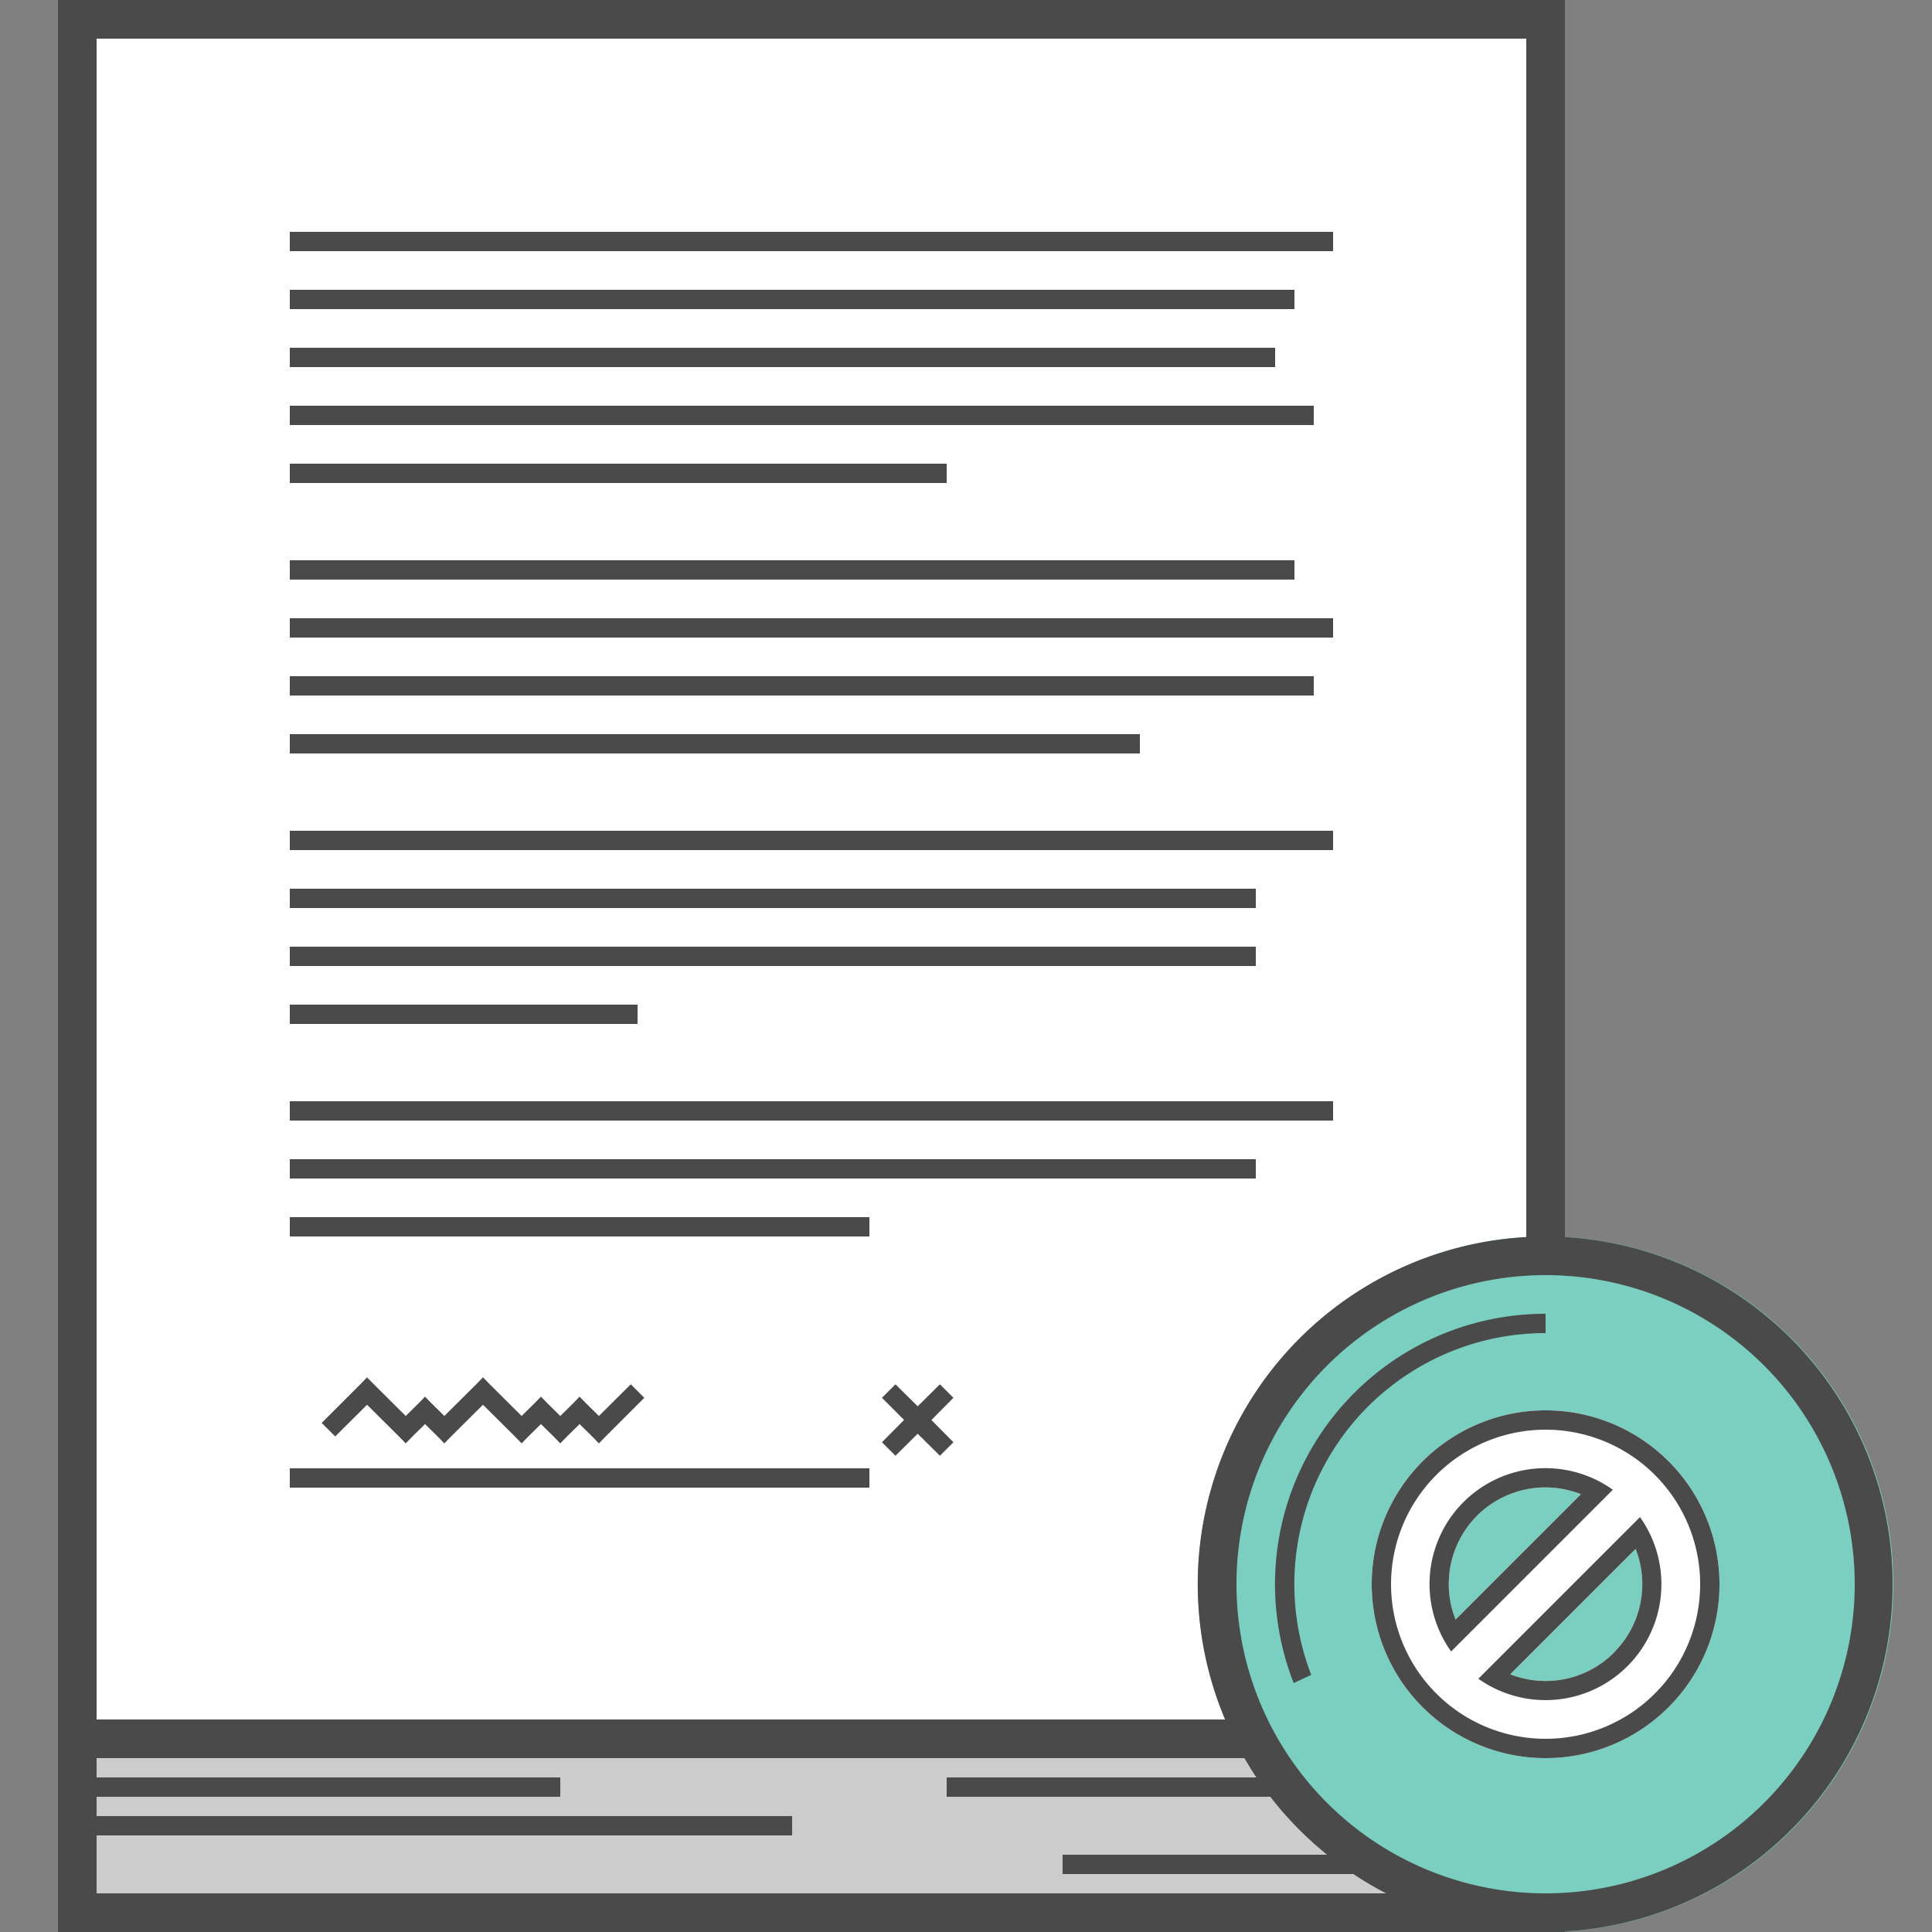 <svg xmlns="http://www.w3.org/2000/svg" width="100" height="100" viewBox="0 0 100 100" class="heroicon-contract-block heroicon heroicons-lg">
    <rect x="0" y="0" width="100" height="100" fill="#808080" stroke="none"/>
    <rect class="heroicon-contract-block-pages heroicon-component-fill" width="78" height="100" x="3" fill="#FFFFFF"></rect>
    <circle class="heroicon-contract-block-circle heroicon-component-accent heroicon-component-fill" cx="80" cy="82" r="18" fill="#7ACFC0"></circle>
    <path class="heroicon-contract-block-symbol heroicon-component-fill" fill="#FFFFFF" d="M80 91a9 9 0 1 1 0-18 9 9 0 0 1 0 18zm-4.66-7.17l6.49-6.49a5 5 0 0 0-6.49 6.49zm8.2 1.7a5 5 0 0 0 1.12-5.36l-6.49 6.49a5 5 0 0 0 5.37-1.12z"></path>
    <path class="heroicon-shadows" fill="#000000" d="M63.41 89H3v11h78v-.03A18 18 0 0 1 63.41 89z" opacity=".2"></path>
    <path class="heroicon-outline" fill="#4A4A4A" fill-rule="nonzero" d="M3 89V0h78v64.03a18 18 0 0 1 0 35.94v.03H3V89zm76-24.97V2H5v87h58.41A18 18 0 0 1 79 64.03zM64.4 91H5v1h24v1H5v1h36v1H5v3h66.75c-.59-.3-1.16-.64-1.7-1H55v-1h13.69a18.1 18.1 0 0 1-2.94-3H49v-1h16.03c-.22-.33-.42-.66-.62-1zM96 82a16 16 0 1 0-32 0 16 16 0 0 0 32 0zM69 12v1H15v-1h54zm-2 3v1H15v-1h52zm-1 3v1H15v-1h51zm2 3v1H15v-1h53zm-19 3v1H15v-1h34zm18 5v1H15v-1h52zm2 3v1H15v-1h54zm-1 3v1H15v-1h53zm-9 3v1H15v-1h44zm10 5v1H15v-1h54zm-4 3v1H15v-1h50zm0 3v1H15v-1h50zm-32 3v1H15v-1h18zm36 5v1H15v-1h54zm-4 3v1H15v-1h50zm-20 3v1H15v-1h30zm0 14H15v-1h30v1zm-26-5.7l.35.35L21 73.29l.65-.64.35-.36.35.36.65.64 1.65-1.64.35-.36.35.36L27 73.29l.65-.64.35-.36.35.36.65.64.65-.64.35-.36.35.36.65.64 1.65-1.64.7.7-2 2-.35.36-.35-.36-.65-.64-.65.64-.35.36-.35-.36-.65-.64-.65.64-.35.36-.35-.36L25 72.71l-1.65 1.64-.35.36-.35-.36-.65-.64-.65.64-.35.36-.35-.36L19 72.71l-1.65 1.64-.7-.7 2-2 .35-.36zm27.8 2.2l-1.15-1.15.7-.7 1.15 1.14 1.15-1.14.7.7-1.14 1.15 1.14 1.15-.7.7-1.15-1.14-1.15 1.14-.7-.7 1.14-1.15zm20.16 13.61A14 14 0 0 1 80 68v1a13 13 0 0 0-12.13 17.69l-.9.42zM80 91a9 9 0 1 1 0-18 9 9 0 0 1 0 18zm0-1a8 8 0 1 0 0-16 8 8 0 0 0 0 16zm2.76-12.17l-6.93 6.93-.07.07-.65.65a6 6 0 0 1 8.37-8.37l-.65.65-.07.07zm-7.42 6l6.49-6.49a5 5 0 0 0-6.49 6.49zm9.55-5.3a6 6 0 0 1-8.37 8.36l.65-.65.07-.07 6.93-6.93.07-.07.65-.65zm-1.35 7a5 5 0 0 0 1.12-5.36l-6.49 6.49a5 5 0 0 0 5.37-1.12z"></path>
</svg>
